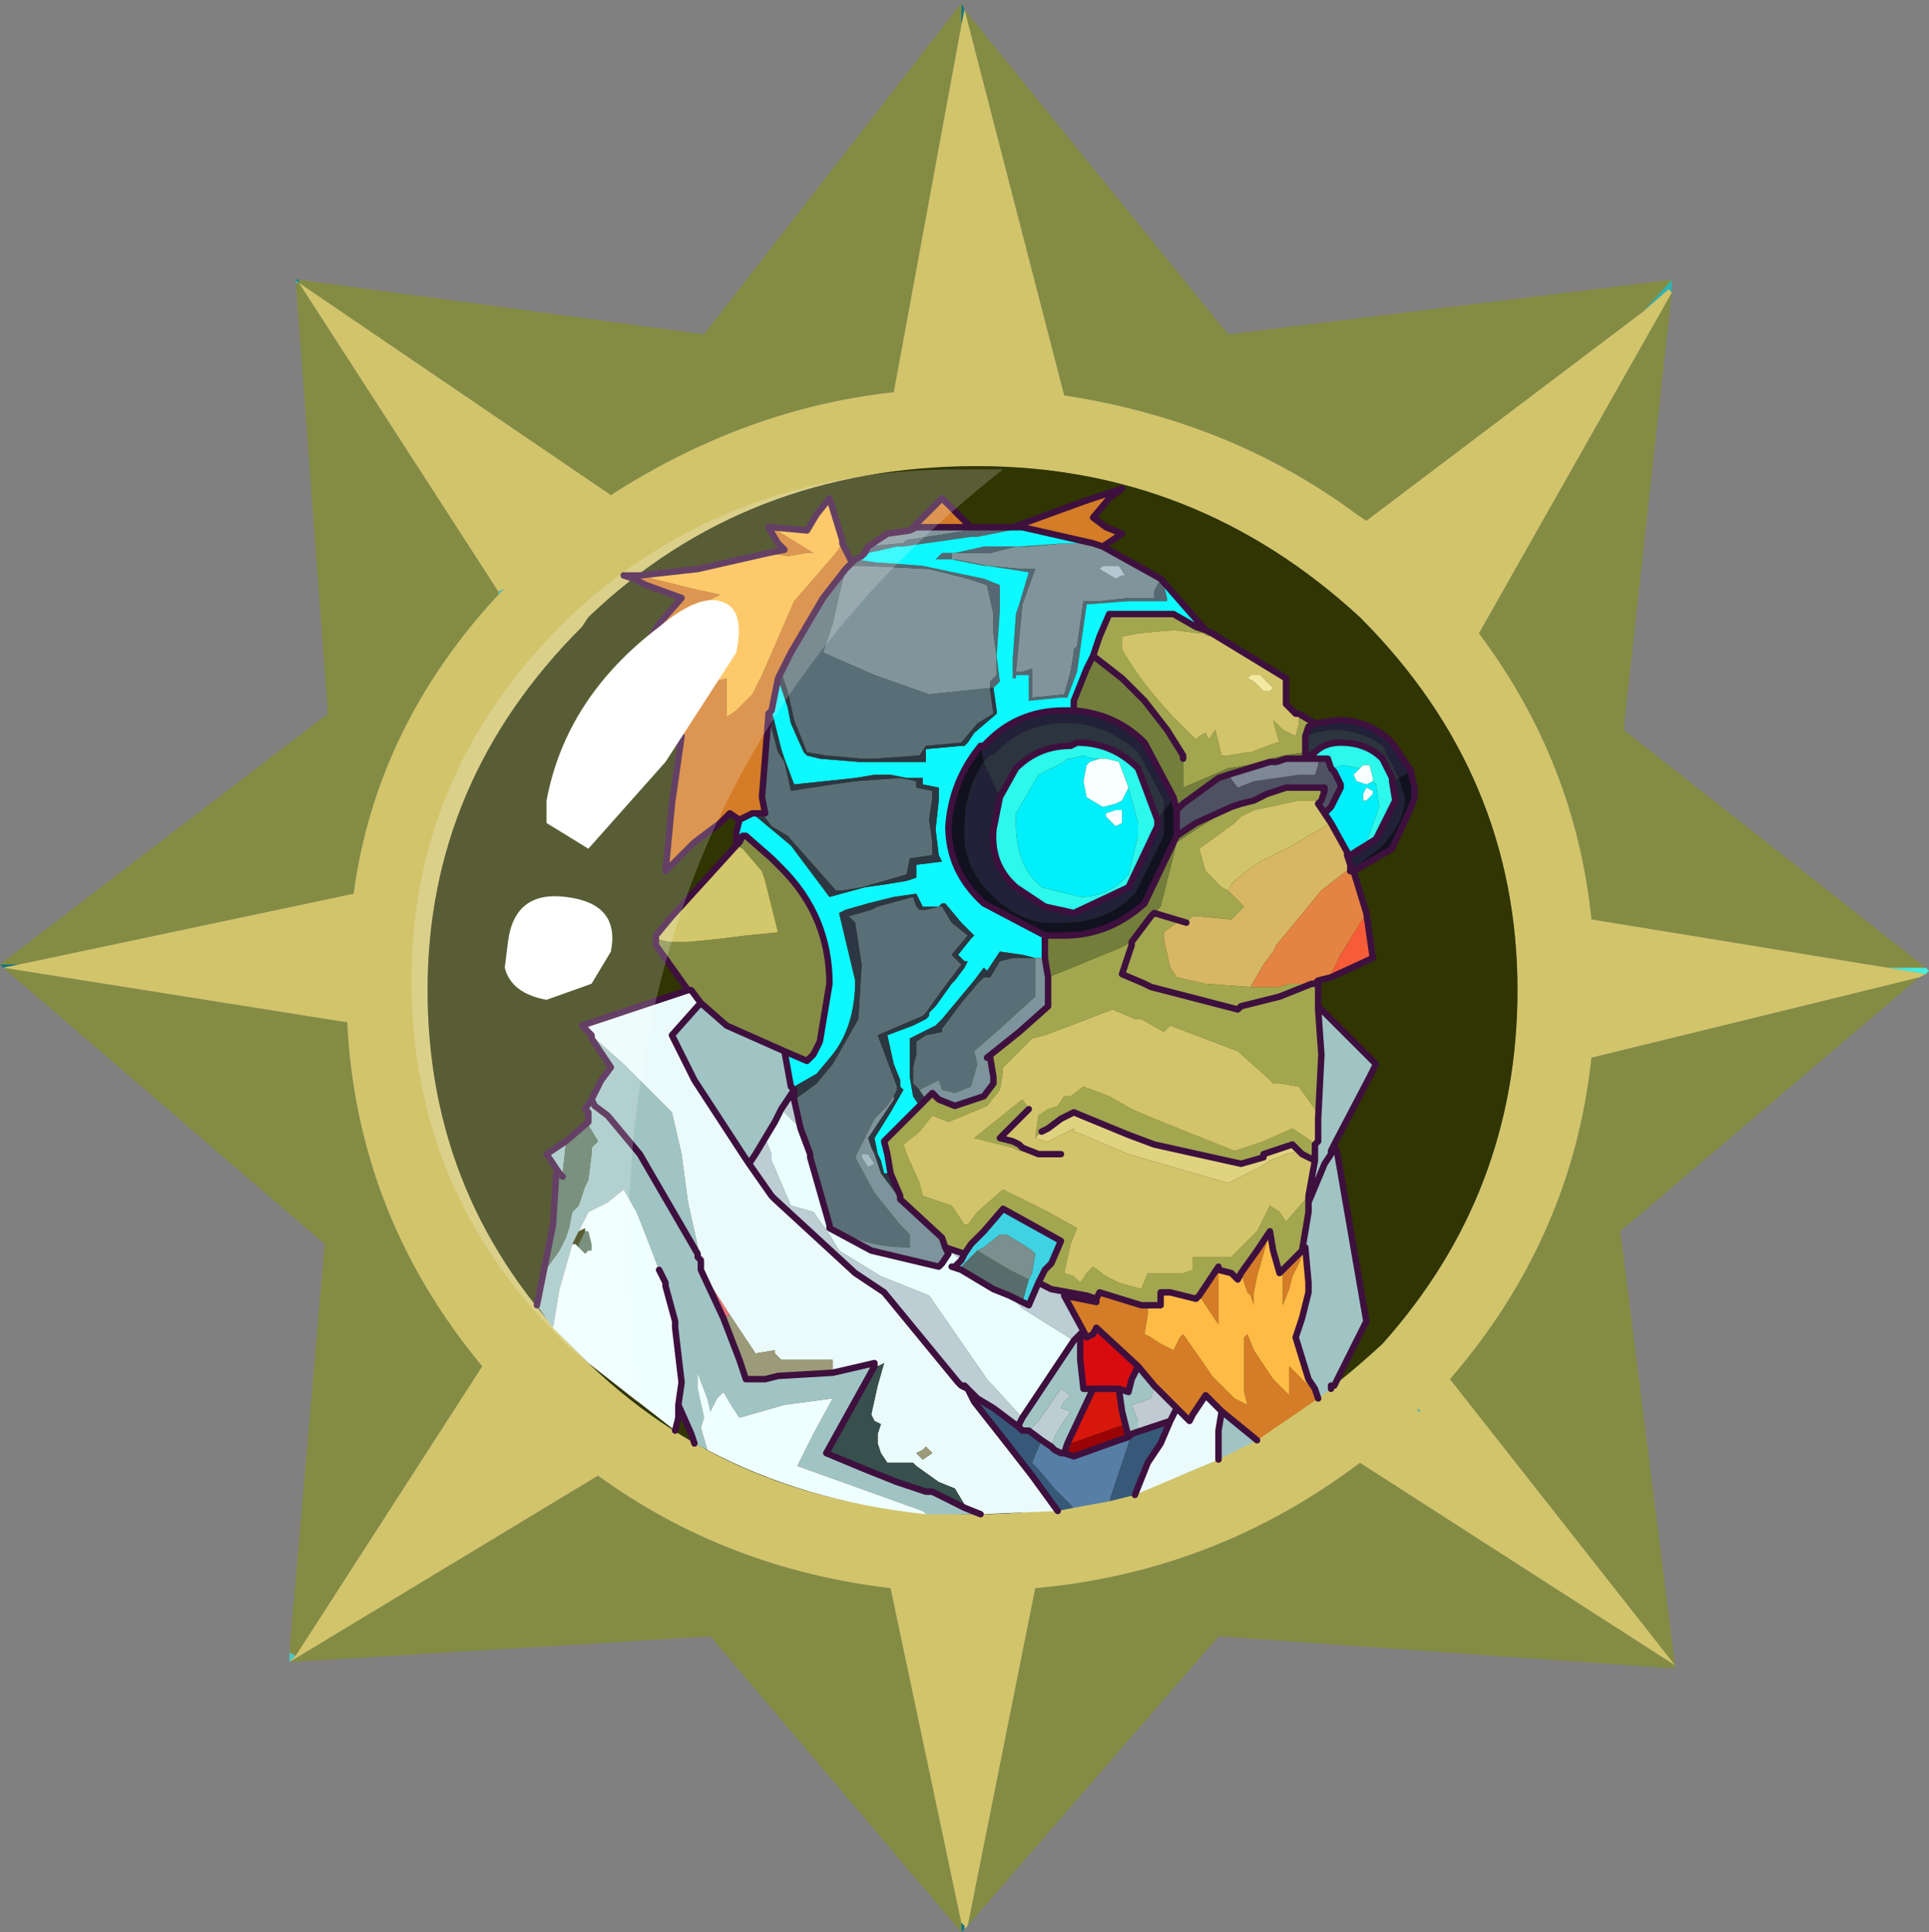 <?xml version="1.0" encoding="UTF-8" standalone="no"?>
<svg xmlns:ffdec="https://www.free-decompiler.com/flash" xmlns:xlink="http://www.w3.org/1999/xlink" ffdec:objectType="frame" height="30.05px" width="30.0px" xmlns="http://www.w3.org/2000/svg">
  <rect width="100%" height="100%" fill="#808080" stroke="none"/>
  <g transform="matrix(1.0, 0.0, 0.0, 1.0, 0.0, 0.0)">
    <use ffdec:characterId="1" height="30.0" transform="matrix(1.0, 0.0, 0.0, 1.0, 0.0, 0.0)" width="30.0" xlink:href="#shape0"/>
    <use ffdec:characterId="3" height="30.0" transform="matrix(1.0, 0.0, 0.0, 1.0, 0.0, 0.05)" width="30.0" xlink:href="#sprite0"/>
  </g>
  <defs>
    <g id="shape0" transform="matrix(1.0, 0.0, 0.0, 1.0, 0.0, 0.0)">
      <path d="M0.0 0.0 L30.0 0.0 30.0 30.0 0.0 30.0 0.0 0.0" fill="#33cc66" fill-opacity="0.0" fill-rule="evenodd" stroke="none"/>
    </g>
    <g id="sprite0" transform="matrix(1.0, 0.0, 0.0, 1.0, 0.0, 0.0)">
      <use ffdec:characterId="2" height="30.0" transform="matrix(1.0, 0.0, 0.0, 1.0, 0.0, 0.0)" width="30.0" xlink:href="#shape1"/>
    </g>
    <g id="shape1" transform="matrix(1.0, 0.0, 0.0, 1.0, 0.0, 0.0)">
      <path d="M26.0 4.5 L25.95 4.45 25.55 4.8 26.0 4.3 26.0 4.5 M29.85 15.0 L29.95 15.0 30.0 15.05 29.85 15.0" fill="url(#gradient0)" fill-rule="evenodd" stroke="none"/>
      <path d="M29.95 15.1 L29.35 15.0 29.85 15.0 30.0 15.05 29.95 15.1" fill="url(#gradient1)" fill-rule="evenodd" stroke="none"/>
      <path d="M14.95 29.85 L15.0 29.9 15.0 29.95 14.95 30.0 14.95 29.85 M22.1 21.9 L22.05 21.9 22.05 21.85 22.1 21.9" fill="url(#gradient2)" fill-rule="evenodd" stroke="none"/>
      <path d="M15.0 0.1 L14.95 0.35 14.95 0.0 15.0 0.1" fill="url(#gradient3)" fill-rule="evenodd" stroke="none"/>
      <path d="M4.65 4.3 L4.65 4.35 4.6 4.3 4.65 4.3" fill="url(#gradient4)" fill-rule="evenodd" stroke="none"/>
      <path d="M4.6 4.3 L4.65 4.35 4.6 4.35 4.6 4.3" fill="url(#gradient5)" fill-rule="evenodd" stroke="none"/>
      <path d="M7.75 9.15 L7.85 9.1 7.75 9.2 7.75 9.15 M4.6 25.7 L4.5 25.8 4.5 25.65 4.6 25.7" fill="#4dc4c2" fill-rule="evenodd" stroke="none"/>
      <path d="M0.3 14.95 L0.05 15.0 0.0 14.95 0.3 14.95" fill="url(#gradient6)" fill-rule="evenodd" stroke="none"/>
      <path d="M29.35 15.0 L24.75 14.25 Q24.5 11.8 23.0 9.8 L26.0 4.5 25.25 11.3 29.95 15.0 29.85 15.0 29.35 15.0 M25.55 4.8 L21.25 8.05 21.1 7.95 Q19.15 6.5 16.55 6.1 L15.0 0.1 19.1 5.15 26.0 4.3 25.55 4.8 M14.95 0.35 L13.9 6.05 Q11.6 6.3 9.5 7.65 L4.65 4.35 7.75 9.15 7.75 9.2 Q5.85 11.25 5.5 13.85 L0.3 14.95 0.0 14.95 5.1 11.05 4.6 4.35 4.65 4.35 4.65 4.3 10.95 5.15 14.95 0.0 14.95 0.35 M0.05 15.0 L5.4 15.85 Q5.55 18.85 7.5 21.2 L4.6 25.7 4.5 25.65 5.05 19.3 0.05 15.0 M4.5 25.8 L9.3 22.9 Q11.3 24.35 13.85 24.65 L14.95 29.85 14.95 30.0 11.05 25.4 4.5 25.8 M15.05 29.9 L16.1 24.65 Q18.9 24.4 21.15 22.7 L26.05 25.85 22.55 21.4 Q24.45 19.2 24.75 16.4 L29.85 15.15 25.2 19.1 26.05 25.85 26.05 25.9 18.95 25.4 15.05 29.9" fill="#848c44" fill-rule="evenodd" stroke="none"/>
      <path d="M26.0 4.5 L23.0 9.8 Q24.5 11.8 24.75 14.25 L29.35 15.0 29.95 15.1 29.85 15.15 24.75 16.4 Q24.45 19.2 22.55 21.4 L26.05 25.85 21.15 22.7 Q18.9 24.4 16.1 24.65 L15.05 29.9 15.0 29.95 15.0 29.9 14.95 29.85 13.85 24.65 Q11.3 24.35 9.3 22.9 L4.5 25.8 4.6 25.7 7.5 21.2 Q5.55 18.85 5.4 15.85 L0.05 15.0 0.3 14.95 5.5 13.85 Q5.85 11.25 7.75 9.2 L7.85 9.1 7.75 9.15 4.65 4.35 9.5 7.65 Q11.6 6.3 13.9 6.05 L14.95 0.35 15.0 0.1 16.55 6.1 Q19.15 6.5 21.1 7.95 L21.25 8.05 25.55 4.8 25.95 4.45 26.0 4.5 M22.1 21.9 L22.05 21.85 22.05 21.9 22.1 21.9 M23.6 15.35 Q23.6 12.0 21.15 9.55 18.6 7.2 15.2 7.2 11.6 7.2 9.15 9.55 L9.05 9.7 Q6.65 12.1 6.65 15.35 6.65 18.65 9.0 21.0 L9.15 21.15 Q11.6 23.5 15.2 23.5 18.65 23.5 21.5 20.85 23.6 18.5 23.6 15.35" fill="#d2c46b" fill-rule="evenodd" stroke="none"/>
      <path d="M23.6 15.35 Q23.6 18.5 21.5 20.85 18.65 23.5 15.2 23.5 11.6 23.5 9.15 21.15 L9.0 21.0 Q6.65 18.65 6.65 15.35 6.65 12.1 9.05 9.7 L9.15 9.55 Q11.6 7.2 15.2 7.2 18.6 7.2 21.15 9.55 23.6 12.0 23.6 15.35" fill="#303502" fill-rule="evenodd" stroke="none"/>
      <path d="M20.5 15.2 L20.5 15.25 20.5 15.35 20.5 15.6 20.5 15.65 20.55 16.35 20.5 17.35 20.45 17.2 20.2 16.85 19.9 16.8 19.8 16.8 19.7 16.7 19.25 16.3 18.2 15.9 18.1 16.0 17.75 15.8 17.65 15.8 17.3 15.65 16.65 15.9 16.25 16.05 16.05 16.1 15.85 16.3 15.6 16.55 15.6 16.6 15.55 16.9 15.35 17.15 14.75 17.4 14.5 17.3 14.3 17.55 14.05 17.75 14.1 17.9 14.3 18.35 14.35 18.55 14.8 18.7 15.0 19.0 15.05 19.0 15.2 18.8 15.6 18.45 16.0 18.65 16.3 18.8 16.75 19.05 16.65 19.3 16.55 19.75 16.7 19.8 16.8 19.9 16.9 19.75 17.0 19.65 17.2 19.8 17.4 19.9 17.75 20.0 17.85 19.75 17.95 19.75 18.4 19.75 18.55 19.7 18.55 19.5 18.65 19.5 18.95 19.5 19.15 19.5 19.4 19.25 19.55 19.1 19.75 18.7 19.9 18.8 20.0 18.95 20.35 18.55 20.35 18.65 20.35 18.8 20.25 19.4 19.95 19.7 19.9 19.75 19.8 19.4 19.75 19.1 19.55 19.4 19.3 19.75 19.25 19.85 19.15 19.75 18.95 19.7 18.95 19.65 18.65 20.1 18.6 20.15 18.2 20.05 18.05 20.05 18.05 20.25 17.85 20.25 17.75 20.25 17.1 20.05 17.05 20.15 16.9 20.1 16.35 20.0 16.15 19.9 16.25 19.7 16.35 19.6 16.5 19.25 15.6 18.75 15.3 19.1 15.1 19.3 15.0 19.45 14.7 19.35 14.65 19.2 14.0 18.6 14.0 18.55 13.85 18.2 13.8 17.9 13.75 17.7 14.25 17.2 14.3 17.15 14.4 17.05 14.5 16.95 14.6 17.05 14.85 17.15 15.3 17.0 15.45 16.8 15.45 16.7 15.4 16.4 15.35 16.4 15.85 16.0 16.3 15.6 16.3 15.15 17.4 14.7 17.6 14.6 17.9 14.2 17.95 14.15 18.05 14.05 18.3 13.05 18.6 12.85 19.15 12.5 19.3 12.45 19.5 12.4 19.6 12.35 19.7 12.3 20.0 12.2 20.05 12.2 20.2 12.2 20.5 12.2 20.55 12.2 20.6 12.25 20.55 12.4 20.2 12.4 19.5 12.55 19.3 12.65 19.2 12.75 18.65 13.15 18.75 13.5 19.0 13.75 19.1 13.8 19.35 14.05 19.25 14.15 19.15 14.25 18.6 14.2 18.55 14.2 18.5 14.25 18.45 14.3 18.3 14.3 18.1 14.45 18.1 14.55 18.2 15.0 18.3 15.15 18.75 15.25 19.45 15.3 19.5 15.3 19.7 15.3 19.9 15.3 20.05 15.25 20.25 15.25 20.4 15.25 20.45 15.25 20.5 15.2 M18.75 9.75 L18.85 9.8 18.8 9.85 18.7 9.8 18.65 9.8 18.25 9.75 17.7 9.8 17.45 9.85 17.45 10.05 Q17.85 10.75 18.6 11.45 L18.65 11.4 18.75 11.35 18.8 11.45 18.9 11.3 19.0 11.7 19.1 11.7 19.4 11.65 19.45 11.65 19.85 11.5 19.9 11.5 19.85 11.35 19.8 11.15 19.95 11.3 20.15 11.4 20.2 11.2 20.2 11.05 20.45 11.2 20.35 11.25 20.3 11.4 20.3 11.65 19.95 11.7 19.4 11.85 19.1 11.9 18.4 12.2 18.4 11.8 18.4 11.75 18.4 11.7 18.15 11.3 17.8 10.85 17.45 10.5 17.0 10.15 17.1 9.85 17.25 9.5 17.65 9.5 18.2 9.5 18.25 9.5 18.6 9.7 18.75 9.75 M16.1 17.65 L16.15 17.3 16.3 17.2 16.45 17.15 16.55 17.0 16.65 17.0 16.85 16.85 17.25 17.0 17.6 17.2 17.95 17.35 19.2 17.85 19.65 17.7 20.1 17.5 20.4 17.7 20.45 17.75 20.45 17.9 20.45 18.0 20.25 17.9 20.2 17.85 20.1 17.75 19.65 17.9 19.65 17.95 19.3 18.05 17.95 17.75 17.55 17.6 16.7 17.25 16.5 17.35 16.3 17.5 16.2 17.55 16.1 17.65 M17.6 14.6 L17.6 14.65 17.45 15.1 17.8 15.25 17.9 15.3 19.25 15.65 19.3 15.6 19.7 15.5 19.9 15.45 20.15 15.35 20.4 15.25 20.15 15.35 19.9 15.45 19.7 15.5 19.3 15.6 19.25 15.65 17.9 15.3 17.8 15.25 17.45 15.1 17.6 14.65 17.6 14.6 M18.45 14.3 L17.95 14.15 18.45 14.3 M16.15 17.9 L15.85 17.85 15.75 17.8 15.15 17.65 15.65 17.25 15.9 17.05 16.0 17.2 15.7 17.5 15.55 17.65 15.75 17.7 15.85 17.75 15.9 17.8 16.15 17.9" fill="#a2a64f" fill-rule="evenodd" stroke="none"/>
      <path d="M20.45 11.2 L20.8 11.15 Q21.3 11.15 21.65 11.5 L21.95 11.95 21.75 12.05 21.5 11.55 Q21.15 11.3 20.7 11.3 L20.45 11.35 20.3 11.4 20.35 11.25 20.45 11.2 M21.65 12.1 L21.75 12.05 21.85 12.35 Q21.85 12.75 21.45 13.15 L21.05 13.45 21.0 13.45 21.0 13.4 20.95 13.25 21.0 13.25 21.4 13.0 21.7 12.4 21.65 12.1 M16.7 11.0 Q17.35 11.05 17.8 11.5 L18.25 12.35 18.15 12.5 18.1 12.55 18.1 12.6 18.1 12.75 18.1 12.95 17.65 13.85 Q17.2 14.3 16.55 14.3 L16.25 14.3 Q15.8 14.25 15.4 13.85 14.95 13.4 15.0 12.8 15.0 12.25 15.3 11.8 L15.25 11.55 15.3 11.55 Q15.8 11.0 16.55 11.0 L16.7 11.0 M18.0 12.7 L18.1 12.55 18.1 12.4 17.7 11.65 Q17.25 11.25 16.7 11.2 L16.55 11.2 Q15.9 11.2 15.45 11.7 L15.4 11.7 15.3 11.8 15.55 12.35 15.45 12.85 Q15.4 13.4 15.8 13.75 L16.25 14.05 16.7 14.15 17.55 13.75 18.0 12.8 18.0 12.7" fill="#212139" fill-rule="evenodd" stroke="none"/>
      <path d="M20.3 11.4 L20.45 11.35 20.7 11.3 Q21.15 11.3 21.5 11.55 L21.75 12.05 21.65 12.1 21.65 12.05 21.5 11.75 Q21.25 11.5 20.85 11.5 20.6 11.5 20.45 11.65 L20.3 11.75 20.3 11.65 20.3 11.4 M18.0 12.7 L17.7 11.9 Q17.3 11.5 16.75 11.5 L16.65 11.55 Q16.15 11.55 15.8 11.9 L15.55 12.35 15.3 11.8 15.4 11.7 15.45 11.7 Q15.9 11.2 16.55 11.2 L16.7 11.2 Q17.25 11.25 17.7 11.65 L18.1 12.4 18.1 12.55 18.0 12.7" fill="#2c343f" fill-rule="evenodd" stroke="none"/>
      <path d="M20.7 11.9 L20.75 11.95 20.85 12.15 20.85 12.2 20.7 12.5 20.6 12.6 20.5 12.45 20.55 12.4 20.6 12.25 20.6 12.2 20.55 12.2 20.5 12.2 20.2 12.2 20.05 12.2 20.0 12.2 19.7 12.3 19.6 12.35 19.5 12.4 19.3 12.45 19.15 12.5 18.6 12.75 18.3 12.95 18.3 12.75 18.3 12.6 18.3 12.55 18.4 12.45 18.95 12.05 19.1 12.0 19.25 12.2 19.5 12.1 20.2 12.0 20.35 12.0 20.45 12.0 20.5 11.85 20.5 11.75 20.65 11.75 20.7 11.9" fill="#4e5162" fill-rule="evenodd" stroke="none"/>
      <path d="M20.6 12.6 L20.7 12.5 20.85 12.2 20.85 12.15 20.75 11.95 20.7 11.9 20.9 11.85 21.15 11.9 21.05 12.0 21.1 12.1 21.25 12.15 21.35 12.1 21.4 12.15 21.45 12.5 21.25 13.05 20.95 13.2 20.7 12.75 20.6 12.6 M21.35 12.25 L21.25 12.2 21.2 12.3 21.2 12.4 21.25 12.4 21.35 12.3 21.35 12.25 M17.55 12.2 L17.7 12.75 17.7 12.85 17.7 12.95 17.55 13.55 Q17.25 13.9 16.8 13.9 L16.2 13.75 16.15 13.7 Q15.8 13.4 15.8 12.75 L15.8 12.6 16.15 12.0 16.55 11.8 16.6 11.75 16.65 11.75 16.85 11.7 17.0 11.75 17.1 11.75 16.95 11.8 16.9 11.85 16.85 12.1 16.9 12.35 17.15 12.5 17.35 12.45 17.45 12.4 17.55 12.2 M17.45 12.55 L17.35 12.55 17.2 12.6 17.2 12.65 17.35 12.8 17.45 12.75 17.45 12.65 17.45 12.55" fill="#00effa" fill-rule="evenodd" stroke="none"/>
      <path d="M20.7 11.9 L20.65 11.75 20.5 11.75 20.45 11.75 20.3 11.75 20.45 11.65 Q20.6 11.5 20.85 11.5 21.25 11.5 21.5 11.75 L21.65 12.05 21.65 12.1 21.7 12.4 21.4 13.0 21.0 13.25 20.95 13.25 20.95 13.2 21.25 13.05 21.45 12.5 21.4 12.15 21.35 12.1 21.35 12.05 21.3 11.85 21.2 11.85 21.15 11.9 20.9 11.85 20.7 11.9 M15.55 12.35 L15.8 11.9 Q16.15 11.55 16.65 11.55 L16.75 11.5 Q17.3 11.5 17.7 11.9 L18.0 12.7 18.0 12.8 17.55 13.75 16.7 14.15 16.25 14.05 15.8 13.75 Q15.4 13.4 15.45 12.85 L15.55 12.35 M17.1 11.75 L17.0 11.75 16.85 11.7 16.65 11.75 16.6 11.75 16.55 11.8 16.15 12.0 15.8 12.6 15.8 12.75 Q15.8 13.4 16.15 13.7 L16.2 13.75 16.8 13.9 Q17.25 13.9 17.55 13.55 L17.7 12.95 17.7 12.85 17.7 12.75 17.55 12.2 17.4 11.8 17.2 11.75 17.1 11.75" fill="#2cf8ec" fill-rule="evenodd" stroke="none"/>
      <path d="M20.5 11.75 L20.5 11.85 20.45 12.0 20.35 12.0 20.2 12.0 19.5 12.1 19.25 12.2 19.1 12.0 19.75 11.8 19.85 11.8 20.0 11.75 20.3 11.75 20.45 11.75 20.5 11.75" fill="#7e8796" fill-rule="evenodd" stroke="none"/>
      <path d="M19.1 12.0 L18.95 12.05 18.4 12.45 18.3 12.55 18.25 12.35 17.8 11.5 Q17.35 11.05 16.7 11.0 L16.7 10.85 16.9 10.35 17.0 10.15 17.45 10.5 17.8 10.85 18.15 11.3 18.4 11.7 18.4 11.75 18.4 11.8 18.4 12.2 19.1 11.9 19.4 11.85 19.95 11.7 20.3 11.65 20.3 11.75 20.0 11.75 19.85 11.8 19.75 11.8 19.1 12.0 M18.3 12.95 L18.6 12.75 19.15 12.5 18.6 12.85 18.3 13.05 18.05 14.05 17.95 14.15 17.9 14.2 17.6 14.6 17.4 14.7 16.3 15.15 16.25 14.85 16.25 14.5 16.55 14.5 Q17.25 14.5 17.8 14.0 L18.3 12.95" fill="#737e3b" fill-rule="evenodd" stroke="none"/>
      <path d="M21.35 12.1 L21.25 12.15 21.1 12.1 21.05 12.0 21.15 11.9 21.2 11.85 21.3 11.85 21.35 12.05 21.35 12.1 M21.35 12.25 L21.35 12.3 21.25 12.4 21.2 12.4 21.2 12.3 21.25 12.2 21.35 12.25 M17.55 12.2 L17.45 12.4 17.35 12.45 17.15 12.5 16.9 12.35 16.85 12.1 16.9 11.85 16.95 11.8 17.1 11.75 17.2 11.75 17.4 11.8 17.55 12.2 M17.45 12.55 L17.45 12.65 17.45 12.75 17.35 12.8 17.2 12.65 17.2 12.6 17.35 12.55 17.45 12.55" fill="#f9ffff" fill-rule="evenodd" stroke="none"/>
      <path d="M21.95 11.95 L21.95 12.0 22.0 12.2 22.0 12.35 21.95 12.5 21.65 13.15 21.05 13.5 21.0 13.5 21.0 13.45 21.05 13.45 21.45 13.15 Q21.85 12.75 21.85 12.35 L21.75 12.05 21.95 11.95 M18.3 12.55 L18.3 12.6 18.3 12.75 18.3 12.95 17.8 14.0 Q17.25 14.5 16.55 14.5 L16.25 14.5 15.3 14.0 Q14.75 13.5 14.75 12.8 14.8 12.1 15.25 11.55 L15.3 11.8 Q15.0 12.25 15.0 12.8 14.95 13.4 15.4 13.85 15.8 14.25 16.25 14.3 L16.55 14.3 Q17.2 14.3 17.65 13.85 L18.1 12.95 18.1 12.75 18.1 12.6 18.1 12.55 18.15 12.5 18.25 12.35 18.3 12.55" fill="#111120" fill-rule="evenodd" stroke="none"/>
      <path d="M18.85 9.8 L20.0 10.5 20.0 10.9 20.15 11.05 20.2 11.05 20.2 11.2 20.15 11.4 19.95 11.3 19.8 11.15 19.85 11.35 19.9 11.5 19.85 11.5 19.45 11.65 19.4 11.65 19.1 11.7 19.0 11.7 18.9 11.3 18.8 11.45 18.75 11.35 18.65 11.4 18.6 11.45 Q17.85 10.75 17.45 10.05 L17.45 9.85 17.7 9.8 18.25 9.75 18.65 9.8 18.7 9.8 18.8 9.85 18.85 9.8 M20.55 12.4 L20.5 12.45 20.6 12.6 20.7 12.75 20.35 12.95 20.1 13.1 19.6 13.35 Q19.3 13.55 19.15 13.7 L19.1 13.8 19.0 13.75 18.75 13.5 18.65 13.15 19.2 12.75 19.3 12.65 19.5 12.55 20.2 12.4 20.55 12.4 M20.45 17.75 L20.4 17.7 20.1 17.5 19.65 17.7 19.2 17.85 17.95 17.35 17.6 17.2 17.25 17.0 16.85 16.85 16.65 17.0 16.55 17.0 16.45 17.15 16.3 17.2 16.15 17.3 16.1 17.65 16.25 17.7 16.3 17.7 16.5 17.6 16.7 17.5 16.7 17.55 16.85 17.6 17.55 17.9 19.1 18.35 19.6 18.1 19.75 18.0 20.0 17.9 20.2 17.85 20.25 17.9 20.45 18.0 20.35 18.55 20.0 18.95 19.9 18.8 19.75 18.7 19.55 19.1 19.4 19.25 19.15 19.5 18.95 19.5 18.65 19.5 18.55 19.5 18.55 19.7 18.4 19.75 17.95 19.75 17.85 19.75 17.75 20.0 17.4 19.9 17.2 19.8 17.0 19.65 16.9 19.75 16.8 19.9 16.7 19.8 16.55 19.75 16.65 19.3 16.75 19.05 16.3 18.8 16.0 18.65 15.6 18.45 15.2 18.8 15.05 19.0 15.0 19.0 14.8 18.7 14.35 18.55 14.3 18.35 14.1 17.9 14.05 17.75 14.3 17.55 14.5 17.3 14.75 17.4 15.35 17.15 15.55 16.9 15.6 16.6 15.6 16.55 15.85 16.3 16.05 16.1 16.25 16.05 16.65 15.9 17.3 15.65 17.65 15.8 17.75 15.8 18.1 16.0 18.2 15.9 19.25 16.3 19.7 16.7 19.8 16.8 19.9 16.8 20.2 16.85 20.45 17.2 20.5 17.35 20.5 17.7 20.45 17.75 M19.45 10.45 L19.4 10.5 19.5 10.55 19.65 10.7 19.75 10.7 19.8 10.65 19.65 10.5 19.6 10.45 19.45 10.45 M16.0 17.2 L15.9 17.05 15.65 17.25 15.15 17.65 15.75 17.8 15.85 17.85 16.15 17.9 15.9 17.8 15.85 17.75 15.75 17.7 15.55 17.65 15.7 17.5 16.0 17.2 M16.15 17.9 L16.5 17.9 16.15 17.9" fill="#d2c46b" fill-rule="evenodd" stroke="none"/>
      <path d="M20.7 12.75 L20.95 13.2 20.95 13.25 21.0 13.4 21.0 13.45 20.55 13.8 19.85 14.65 19.8 14.75 19.65 14.95 19.45 15.3 18.75 15.25 18.3 15.15 18.2 15.0 18.1 14.55 18.1 14.45 18.3 14.3 18.45 14.3 18.5 14.25 18.55 14.2 18.6 14.2 19.15 14.25 19.25 14.15 19.35 14.05 19.1 13.8 19.15 13.7 Q19.3 13.55 19.6 13.35 L20.1 13.1 20.35 12.95 20.7 12.75" fill="#d7b764" fill-rule="evenodd" stroke="none"/>
      <path d="M21.05 13.5 L21.25 14.15 20.85 14.8 20.7 15.1 20.7 15.15 20.5 15.2 20.45 15.25 20.4 15.25 20.25 15.25 20.05 15.25 19.9 15.3 19.7 15.3 19.5 15.3 19.45 15.3 19.65 14.95 19.8 14.75 19.85 14.65 20.55 13.8 21.0 13.45 21.0 13.5 21.05 13.5" fill="#e38442" fill-rule="evenodd" stroke="none"/>
      <path d="M21.25 14.15 L21.35 14.85 20.7 15.15 20.7 15.1 20.85 14.8 21.25 14.15" fill="#f65c38" fill-rule="evenodd" stroke="none"/>
      <path d="M20.5 15.6 L20.55 15.65 21.4 16.5 21.3 16.7 20.75 17.75 20.8 17.9 21.25 20.5 20.75 21.5 20.7 21.55 20.5 21.7 20.45 21.55 20.35 21.4 20.15 20.75 20.25 20.45 20.35 20.05 20.35 19.9 20.3 19.35 20.25 19.4 20.35 18.8 20.35 18.65 20.35 18.55 20.45 18.0 20.45 17.9 20.45 17.75 20.5 17.7 20.5 17.35 20.55 16.35 20.5 15.65 20.5 15.6 M19.55 22.35 L18.95 22.65 18.95 22.2 19.0 21.9 19.55 22.35 M15.25 23.5 L15.2 23.5 14.4 23.5 14.35 23.45 12.4 22.75 12.65 22.25 12.95 21.7 12.2 21.8 11.5 22.0 11.4 21.85 11.25 21.6 11.15 21.7 11.05 21.9 11.0 21.7 10.85 21.3 10.85 21.55 10.95 22.0 10.9 22.15 11.0 22.5 10.8 22.4 10.75 22.25 10.55 21.8 10.6 21.45 10.5 20.6 10.5 20.5 10.35 19.95 10.35 19.9 10.25 19.7 10.0 19.05 9.9 18.8 9.7 18.45 9.45 18.65 9.15 18.8 9.1 18.9 9.0 19.1 8.95 19.2 8.9 19.3 8.7 20.0 8.6 20.6 8.35 20.25 8.45 19.75 8.7 19.4 8.8 19.2 8.85 19.05 8.9 18.8 8.95 18.75 9.0 18.7 9.1 18.4 9.15 18.3 9.2 17.9 9.2 17.8 9.3 17.7 9.15 17.45 8.8 17.75 8.75 18.2 8.75 18.25 8.7 18.2 8.5 17.9 8.8 17.7 9.15 17.4 9.15 17.25 9.1 17.2 9.2 17.05 9.35 16.75 9.5 16.55 9.2 16.1 9.25 16.1 9.7 16.5 9.8 16.6 10.45 17.25 10.6 17.9 10.7 18.65 10.9 19.55 10.85 19.5 10.85 19.45 9.95 17.9 9.45 17.3 9.25 17.15 9.2 17.05 9.25 17.15 9.45 17.3 9.95 17.9 10.85 19.45 10.85 19.5 10.9 19.55 10.9 19.6 10.9 19.7 11.25 20.45 11.5 21.1 11.6 21.4 11.9 21.4 12.1 21.35 12.95 21.3 13.6 21.15 13.6 21.2 12.85 22.55 13.45 22.8 13.95 23.0 14.4 23.15 14.5 23.15 15.0 23.4 15.25 23.5 M20.75 17.75 L20.7 17.85 20.7 17.9 20.6 18.05 20.35 18.65 20.6 18.05 20.7 17.9 20.7 17.85 20.75 17.75 M20.75 21.5 L20.7 21.5 20.7 21.55 20.7 21.5 20.75 21.5 M12.2 16.3 L12.3 16.85 12.35 16.9 12.15 17.2 12.05 17.4 11.9 17.65 11.75 17.9 11.65 18.05 11.55 17.9 10.8 16.75 10.45 16.05 10.85 15.6 10.9 15.55 11.3 15.9 12.2 16.3 M15.85 22.15 L15.85 22.1 15.9 22.0 16.6 20.95 16.7 20.8 16.8 20.7 16.8 20.85 16.8 21.1 16.85 21.55 16.95 21.55 17.0 21.55 16.6 22.4 16.55 22.55 16.5 22.55 16.4 22.5 16.35 22.45 16.4 22.3 16.45 22.2 16.65 21.9 16.5 21.85 16.55 21.75 16.65 21.65 16.5 21.55 16.15 22.05 16.1 22.1 16.0 22.2 15.9 22.2 15.85 22.15 M17.4 21.55 L17.55 21.6 17.6 21.4 17.7 21.2 17.95 21.5 17.9 21.7 17.6 21.8 17.7 22.05 17.7 22.15 17.75 22.2 17.6 22.25 17.55 22.3 17.5 22.1 17.45 21.9 17.4 21.55" fill="#a0c4c4" fill-rule="evenodd" stroke="none"/>
      <path d="M20.5 21.7 L19.55 22.35 19.0 21.9 18.75 21.65 18.55 21.95 18.5 22.05 18.3 21.85 17.95 21.5 17.7 21.2 17.05 20.6 17.0 20.7 16.9 20.75 16.85 20.65 16.55 20.1 17.05 20.2 17.05 20.15 17.1 20.05 17.75 20.25 17.85 20.25 17.85 20.4 17.8 20.7 17.9 20.75 18.05 20.85 18.25 20.95 18.35 20.75 18.4 20.7 18.75 21.2 18.85 21.35 19.2 21.7 19.4 21.8 19.35 21.6 19.35 21.55 19.35 21.1 19.35 20.75 19.4 20.7 19.5 20.95 19.8 21.4 20.05 21.65 20.05 21.4 20.05 21.25 20.05 21.2 20.1 21.25 20.3 21.45 20.45 21.55 20.5 21.7 M11.5 12.7 L11.35 12.6 11.2 12.75 10.8 13.05 10.35 13.5 10.45 12.45 10.6 11.4 10.45 11.55 10.3 11.65 10.3 10.8 9.5 11.35 9.1 11.7 9.45 11.0 9.75 10.7 10.7 9.95 10.75 10.35 10.8 10.75 11.1 10.55 11.3 10.5 11.3 10.55 11.3 11.1 11.45 11.0 11.7 10.75 11.85 10.45 12.35 9.3 13.0 8.55 13.1 8.4 13.25 8.7 13.2 8.75 13.15 8.8 12.8 9.25 12.3 10.1 12.15 10.4 12.1 10.5 12.0 11.0 11.95 11.05 11.95 11.1 11.85 12.35 11.9 12.6 11.85 12.6 11.7 12.6 11.5 12.7 M10.25 9.65 L10.6 9.25 10.05 9.05 9.85 8.95 9.7 8.9 9.9 8.9 9.95 8.9 10.75 9.1 11.2 9.2 10.4 9.6 10.25 9.65 M11.95 8.55 L12.2 8.5 12.1 8.4 11.95 8.15 12.0 8.15 12.65 8.55 12.55 8.55 12.25 8.6 11.95 8.55 M14.15 8.2 L14.2 8.15 14.65 7.7 15.1 8.15 15.0 8.15 14.25 8.15 14.15 8.2 M15.75 8.15 L16.85 7.75 17.45 7.55 17.25 7.7 17.0 8.0 17.2 8.15 17.45 8.25 17.15 8.45 17.0 8.4 15.9 8.15 15.8 8.15 15.75 8.15 M20.25 19.4 L20.3 19.35 20.2 19.6 20.1 19.8 20.05 20.0 19.95 20.25 19.95 20.15 19.95 20.0 19.95 19.7 20.25 19.4 M19.75 19.1 L19.55 19.8 19.5 20.05 19.5 20.25 19.45 20.1 19.4 20.05 19.3 19.75 19.55 19.4 19.75 19.1 M18.95 19.7 L18.95 20.55 18.75 20.25 18.65 20.1 18.95 19.65 18.95 19.7" fill="#d47c27" fill-rule="evenodd" stroke="none"/>
      <path d="M9.45 11.0 L9.85 10.3 10.25 9.65 10.4 9.6 11.2 9.2 10.75 9.1 9.95 8.9 10.85 8.8 11.95 8.55 12.25 8.6 12.55 8.55 12.65 8.55 12.0 8.15 12.55 8.2 12.7 7.95 12.9 7.7 13.1 8.35 13.1 8.4 13.0 8.55 12.35 9.3 11.85 10.45 11.7 10.75 11.45 11.0 11.3 11.1 11.3 10.55 11.3 10.5 11.1 10.55 10.8 10.75 10.75 10.35 10.7 9.95 9.75 10.7 9.45 11.0 M20.3 19.35 L20.35 19.9 20.35 20.05 20.25 20.45 20.15 20.75 20.35 21.4 20.45 21.55 20.3 21.45 20.1 21.25 20.05 21.2 20.05 21.25 20.05 21.4 20.05 21.65 19.8 21.4 19.5 20.95 19.4 20.7 19.35 20.75 19.35 21.1 19.35 21.55 19.35 21.6 19.4 21.8 19.2 21.7 18.85 21.35 18.75 21.2 18.4 20.7 18.35 20.75 18.25 20.95 18.05 20.85 17.9 20.75 17.8 20.7 17.85 20.4 17.85 20.25 18.05 20.25 18.05 20.05 18.2 20.05 18.6 20.15 18.65 20.1 18.75 20.25 18.95 20.55 18.95 19.7 19.15 19.75 19.25 19.85 19.3 19.75 19.4 20.05 19.45 20.1 19.5 20.25 19.5 20.05 19.55 19.8 19.75 19.1 19.8 19.4 19.9 19.75 19.95 19.7 19.95 20.0 19.95 20.15 19.95 20.25 20.05 20.0 20.1 19.8 20.2 19.6 20.3 19.35" fill="#febb46" fill-rule="evenodd" stroke="none"/>
      <path d="M13.5 8.45 L13.8 8.25 14.15 8.2 14.25 8.15 15.0 8.15 15.1 8.15 15.45 8.15 15.15 8.2 15.05 8.2 14.1 8.35 14.05 8.4 14.0 8.4 13.5 8.45 M17.15 8.45 L17.6 8.7 18.05 8.95 18.0 9.05 17.95 9.15 17.95 9.25 17.8 9.25 17.55 9.25 17.1 9.3 16.85 9.3 16.75 10.0 16.7 10.05 16.7 10.1 16.65 10.4 16.55 10.75 16.05 10.8 16.05 10.65 16.05 10.5 16.05 10.4 16.05 10.35 15.9 10.4 15.8 10.4 15.9 9.35 16.1 8.8 15.9 8.8 15.35 8.75 14.85 8.65 14.8 8.65 14.8 8.55 14.85 8.55 15.4 8.55 15.8 8.45 15.85 8.45 16.0 8.45 16.55 8.4 17.0 8.4 17.15 8.45 M15.4 10.65 L14.45 10.75 13.6 10.45 12.8 10.1 12.95 9.65 13.05 9.2 13.15 8.8 13.2 8.75 13.3 8.75 13.45 8.75 14.45 8.8 15.05 8.95 15.35 9.05 15.45 9.5 15.45 9.8 15.5 10.15 15.5 10.45 15.4 10.55 15.4 10.65 M17.5 8.9 L17.4 8.75 17.25 8.75 17.15 8.75 17.1 8.8 17.35 8.95 17.45 8.9 17.5 8.9" fill="#80949b" fill-rule="evenodd" stroke="none"/>
      <path d="M13.15 8.8 L13.05 9.2 12.95 9.65 12.8 10.1 13.6 10.45 14.45 10.75 15.4 10.65 15.4 10.7 15.45 11.05 15.2 11.2 14.95 11.5 14.4 11.55 14.3 11.7 13.6 11.75 13.4 11.75 12.85 11.7 12.55 11.65 12.35 11.15 12.25 10.7 12.15 10.4 12.3 10.1 12.8 9.25 13.15 8.8 M11.95 11.1 L12.1 11.65 12.2 11.8 12.3 12.25 12.95 12.15 13.3 12.1 14.0 12.05 14.25 12.1 14.25 12.2 14.5 12.25 14.5 12.35 14.45 12.7 14.5 13.05 14.5 13.25 14.15 13.3 14.1 13.55 13.4 13.75 13.1 13.8 13.0 13.8 12.25 12.95 12.0 12.8 11.85 12.6 11.9 12.6 11.85 12.35 11.95 11.1 M14.3 16.9 L14.2 16.8 14.2 16.7 14.2 16.55 14.25 16.35 14.25 16.15 14.4 16.05 14.65 16.0 14.65 15.95 14.95 15.55 15.2 15.25 15.3 15.15 15.4 15.15 15.55 14.9 15.75 14.85 16.05 14.85 16.1 14.85 16.1 15.2 16.1 15.45 15.55 15.95 15.15 16.3 15.2 16.5 15.1 16.85 14.85 16.95 14.65 16.9 14.6 16.75 14.4 16.85 14.3 16.9 M12.35 17.05 L12.5 16.95 12.7 16.8 12.95 16.5 13.35 15.8 13.4 14.95 13.3 14.3 13.2 14.2 13.55 14.1 13.65 14.05 14.2 13.9 14.25 14.05 14.3 14.1 14.4 14.1 14.6 14.05 14.65 14.05 14.8 14.3 15.05 14.5 14.8 14.8 14.95 14.95 14.8 15.15 14.65 15.35 14.4 15.7 14.35 15.75 13.65 16.05 13.95 16.85 13.95 16.9 13.9 17.0 13.8 17.15 13.6 17.35 13.3 17.95 13.6 18.5 14.0 19.0 14.15 19.15 14.15 19.25 14.15 19.35 Q13.4 19.35 12.9 19.0 L12.6 17.95 12.6 17.9 12.45 17.5 12.35 17.05" fill="#596f77" fill-rule="evenodd" stroke="none"/>
      <path d="M13.25 8.7 L13.3 8.65 13.65 8.7 13.7 8.7 14.35 8.75 15.3 8.95 15.55 9.05 15.55 9.45 15.5 10.15 15.45 9.8 15.45 9.5 15.35 9.05 15.05 8.95 14.45 8.8 13.45 8.75 13.3 8.75 13.2 8.75 13.25 8.7 M13.45 8.55 L13.5 8.45 14.0 8.4 14.05 8.4 14.1 8.35 15.05 8.2 15.15 8.2 15.45 8.15 15.75 8.15 15.8 8.15 15.7 8.2 15.2 8.3 15.1 8.3 14.4 8.4 14.05 8.45 13.95 8.45 13.5 8.55 13.45 8.55 M15.4 10.65 L15.4 10.55 15.5 10.45 15.5 10.15 15.55 10.55 15.45 10.65 15.4 10.65 M14.8 8.65 L14.85 8.65 15.35 8.75 15.3 8.75 14.8 8.65 14.55 8.65 14.6 8.6 14.65 8.55 14.8 8.55 14.8 8.65 M15.35 8.75 L15.9 8.8 16.1 8.8 15.9 9.35 15.8 10.4 15.9 10.4 16.05 10.35 16.05 10.4 16.05 10.5 16.05 10.65 16.05 10.8 16.55 10.75 16.65 10.4 16.7 10.1 16.7 10.05 16.75 10.0 16.85 9.3 17.1 9.3 17.55 9.25 17.8 9.25 17.95 9.25 17.95 9.15 18.0 9.05 18.05 8.95 18.1 9.05 18.15 9.25 18.15 9.3 18.0 9.3 17.9 9.3 17.85 9.3 17.75 9.3 17.55 9.3 16.9 9.35 16.8 10.05 16.75 10.4 16.6 10.8 16.5 10.8 16.0 10.85 16.0 10.45 15.8 10.45 15.8 10.5 15.75 10.5 15.75 10.2 15.8 9.5 15.85 9.35 16.0 8.85 15.35 8.75 M16.55 8.4 L16.0 8.45 15.85 8.45 16.55 8.4 M15.8 8.45 L15.4 8.55 14.85 8.55 15.3 8.45 15.35 8.45 15.8 8.45" fill="#556874" fill-rule="evenodd" stroke="none"/>
      <path d="M11.45 13.1 L11.45 12.95 11.45 12.9 11.5 12.7 11.7 12.6 12.0 12.85 12.3 13.1 12.9 13.9 13.45 13.75 13.8 13.7 14.1 13.65 14.25 13.6 14.25 13.55 14.25 13.4 14.65 13.35 14.6 13.25 14.55 12.85 14.6 12.4 14.6 12.2 14.35 12.15 14.35 12.05 14.25 12.05 14.1 12.05 13.85 12.0 13.6 12.0 13.3 12.05 12.35 12.15 12.2 11.75 12.15 11.6 12.0 11.0 12.1 10.5 12.25 10.95 12.3 11.2 12.5 11.65 12.55 11.7 12.75 11.75 13.35 11.8 13.4 11.8 13.6 11.8 14.0 11.8 14.3 11.8 14.4 11.8 14.4 11.6 14.95 11.55 15.0 11.55 15.05 11.5 15.15 11.35 15.5 11.05 15.5 11.0 15.45 10.65 15.55 10.55 15.5 10.15 15.55 9.45 15.55 9.05 15.3 8.95 14.35 8.75 13.7 8.7 13.65 8.7 13.3 8.65 13.4 8.6 13.45 8.55 13.5 8.55 13.95 8.45 14.05 8.45 14.4 8.4 15.1 8.3 15.2 8.3 15.7 8.2 15.8 8.15 15.9 8.15 17.0 8.4 16.55 8.4 15.85 8.45 15.8 8.45 15.35 8.45 15.3 8.45 14.85 8.55 14.8 8.55 14.65 8.55 14.6 8.6 14.55 8.65 14.8 8.65 15.3 8.75 15.35 8.75 16.0 8.85 15.85 9.35 15.8 9.5 15.75 10.2 15.75 10.5 15.8 10.5 15.8 10.45 16.0 10.45 16.0 10.85 16.5 10.8 16.6 10.8 16.75 10.4 16.8 10.05 16.9 9.35 17.55 9.3 17.75 9.3 17.85 9.3 17.9 9.3 18.0 9.3 18.15 9.3 18.15 9.25 18.1 9.05 18.05 8.95 18.75 9.75 18.6 9.7 18.25 9.5 18.2 9.5 17.65 9.5 17.25 9.5 17.1 9.85 17.0 10.15 16.9 10.35 16.7 10.85 16.7 11.0 16.55 11.0 Q15.8 11.0 15.3 11.55 L15.25 11.55 Q14.8 12.1 14.75 12.8 14.75 13.5 15.3 14.0 L16.25 14.5 16.25 14.85 16.1 14.85 15.9 14.8 15.55 14.75 15.35 15.05 15.3 15.0 15.15 15.2 14.65 15.8 14.55 15.9 14.45 15.95 14.15 16.1 14.15 16.4 14.15 16.7 14.2 17.0 14.3 17.15 14.25 17.2 13.75 17.7 13.8 17.9 13.85 18.2 13.75 18.2 13.7 18.0 13.65 17.9 13.6 17.65 13.85 17.25 14.05 16.9 14.0 16.85 14.0 16.75 13.9 16.5 13.8 16.05 14.2 15.9 14.4 15.8 14.45 15.75 14.45 15.7 14.55 15.6 14.8 15.25 14.85 15.2 15.0 15.0 15.05 14.9 15.0 14.9 14.9 14.8 15.1 14.55 15.15 14.5 15.1 14.45 14.95 14.3 14.7 14.0 14.65 14.0 14.6 14.05 14.35 14.05 14.3 13.95 14.25 13.85 13.9 13.9 13.5 14.0 13.15 14.1 13.05 14.15 13.3 15.2 Q13.3 15.9 12.95 16.35 L12.7 16.65 12.35 16.85 12.3 16.85 12.2 16.3 12.55 16.45 12.65 16.35 12.75 16.15 12.9 15.25 Q12.9 14.2 12.15 13.45 L12.0 13.3 11.6 12.95 11.55 12.95 11.5 13.05 11.45 13.1" fill="#0df9ff" fill-rule="evenodd" stroke="none"/>
      <path d="M12.15 10.4 L12.25 10.7 12.35 11.15 12.55 11.65 12.85 11.7 13.4 11.75 13.6 11.75 14.3 11.7 14.4 11.55 14.95 11.5 15.2 11.2 15.45 11.05 15.4 10.7 15.4 10.65 15.45 10.65 15.5 11.0 15.5 11.05 15.15 11.35 15.05 11.5 15.0 11.55 14.95 11.55 14.4 11.6 14.4 11.8 14.3 11.8 14.0 11.8 13.6 11.8 13.4 11.8 13.35 11.8 12.75 11.75 12.55 11.7 12.5 11.65 12.3 11.2 12.25 10.95 12.1 10.5 12.15 10.4 M12.0 11.0 L12.15 11.6 12.2 11.75 12.35 12.15 13.3 12.05 13.6 12.0 13.85 12.0 14.1 12.05 14.25 12.05 14.35 12.05 14.35 12.15 14.6 12.2 14.6 12.4 14.55 12.85 14.6 13.25 14.65 13.35 14.25 13.4 14.25 13.55 14.25 13.6 14.1 13.65 13.8 13.7 13.45 13.75 12.9 13.9 12.3 13.1 12.0 12.85 11.7 12.6 11.85 12.6 12.0 12.8 12.25 12.95 13.0 13.8 13.1 13.8 13.4 13.75 14.1 13.55 14.15 13.3 14.5 13.25 14.5 13.05 14.45 12.7 14.5 12.35 14.5 12.25 14.25 12.2 14.25 12.1 14.0 12.05 13.3 12.1 12.95 12.15 12.3 12.25 12.2 11.8 12.1 11.65 11.95 11.1 11.95 11.05 12.0 11.0 M14.4 17.05 L14.3 17.15 14.2 17.0 14.15 16.7 14.15 16.4 14.15 16.1 14.45 15.95 14.55 15.9 14.65 15.8 15.15 15.2 15.3 15.0 15.35 15.05 15.55 14.75 15.9 14.8 16.1 14.85 16.05 14.85 15.75 14.85 15.55 14.9 15.4 15.15 15.3 15.15 15.2 15.25 14.95 15.55 14.65 15.95 14.65 16.0 14.4 16.05 14.25 16.15 14.25 16.35 14.2 16.55 14.2 16.7 14.2 16.8 14.3 16.9 14.4 17.05 M13.85 18.2 L14.0 18.55 14.0 18.6 13.7 18.2 13.6 17.9 13.55 17.8 13.5 17.65 13.9 17.05 13.9 17.0 13.95 16.9 13.95 16.85 13.65 16.05 14.35 15.75 14.4 15.7 14.65 15.35 14.8 15.15 14.95 14.95 14.8 14.8 15.05 14.5 14.8 14.3 14.65 14.05 14.6 14.05 14.4 14.1 14.3 14.1 14.25 14.05 14.2 13.9 13.65 14.05 13.55 14.1 13.2 14.2 13.3 14.3 13.4 14.95 13.35 15.8 12.95 16.5 12.7 16.8 12.5 16.95 12.35 17.05 12.35 16.9 12.3 16.85 12.35 16.85 12.7 16.65 12.95 16.35 Q13.3 15.9 13.3 15.2 L13.05 14.15 13.15 14.1 13.5 14.0 13.9 13.9 14.25 13.85 14.3 13.95 14.35 14.05 14.6 14.05 14.65 14.0 14.7 14.0 14.95 14.3 15.1 14.45 15.15 14.5 15.1 14.55 14.9 14.8 15.0 14.9 15.05 14.9 15.0 15.0 14.85 15.2 14.8 15.25 14.55 15.6 14.45 15.7 14.45 15.75 14.4 15.8 14.2 15.9 13.8 16.05 13.9 16.5 14.0 16.75 14.0 16.85 14.05 16.9 13.85 17.25 13.6 17.65 13.65 17.9 13.7 18.0 13.75 18.2 13.85 18.2" fill="#2d3743" fill-rule="evenodd" stroke="none"/>
      <path d="M17.5 8.9 L17.45 8.9 17.35 8.95 17.1 8.8 17.15 8.75 17.25 8.75 17.4 8.75 17.5 8.9" fill="#b3c8d0" fill-rule="evenodd" stroke="none"/>
      <path d="M19.45 10.45 L19.6 10.45 19.65 10.5 19.8 10.65 19.75 10.7 19.65 10.7 19.5 10.55 19.4 10.5 19.45 10.45" fill="#f3e8a2" fill-rule="evenodd" stroke="none"/>
      <path d="M18.95 22.65 L17.65 23.2 17.85 22.7 18.05 22.4 18.2 22.05 18.3 21.85 18.5 22.05 18.55 21.95 18.75 21.65 19.0 21.9 18.95 22.2 18.95 22.65 M16.45 23.45 L15.25 23.5 15.0 23.4 15.0 23.35 14.85 23.1 14.6 23.0 14.25 22.75 14.2 22.7 13.8 22.7 13.7 22.55 13.65 22.4 13.65 22.25 13.7 22.1 13.6 22.05 13.55 21.95 13.65 21.5 13.75 21.15 13.65 21.2 13.6 21.2 13.6 21.15 12.95 21.3 12.95 21.1 12.6 21.1 12.15 21.1 12.1 21.05 12.05 21.0 12.05 20.95 11.75 21.0 11.35 20.4 10.9 19.7 10.9 19.6 10.9 19.55 10.7 18.65 10.6 17.9 10.45 17.25 9.8 16.6 9.7 16.5 9.25 16.1 9.2 16.1 9.2 16.05 9.05 15.9 10.7 15.35 10.75 15.35 10.9 15.55 10.85 15.6 10.45 16.05 10.8 16.75 11.55 17.9 11.65 18.05 12.0 18.55 12.05 18.6 13.3 19.75 13.75 20.05 14.9 21.45 14.95 21.5 15.0 21.5 15.05 21.55 14.95 21.5 15.05 21.55 15.15 21.75 15.7 22.45 16.05 22.9 16.45 23.45 M14.35 22.5 L14.25 22.55 14.35 22.65 14.5 22.55 14.45 22.5 14.4 22.45 14.35 22.5" fill="#ebfbfb" fill-rule="evenodd" stroke="none"/>
      <path d="M8.45 19.75 L8.6 19.0 8.65 18.2 8.75 18.25 8.75 18.2 8.8 17.75 9.15 17.45 9.3 17.7 9.2 17.8 9.2 17.9 9.15 18.3 9.1 18.4 9.0 18.7 8.95 18.75 8.9 18.8 8.85 19.05 8.8 19.2 8.7 19.4 8.45 19.75 M9.0 19.35 L9.0 19.3 9.1 19.1 9.15 19.1 9.2 19.3 9.2 19.4 9.15 19.4 9.1 19.45 9.0 19.35" fill="#57755e" fill-rule="evenodd" stroke="none"/>
      <path d="M14.4 23.5 Q12.5 23.3 11.0 22.5 L10.9 22.15 10.95 22.0 10.85 21.55 10.85 21.3 11.0 21.7 11.05 21.9 11.15 21.7 11.25 21.6 11.4 21.85 11.5 22.0 12.2 21.8 12.95 21.7 12.65 22.25 12.4 22.75 14.35 23.45 14.4 23.5 M10.55 21.8 L10.55 22.0 10.5 22.2 9.15 21.15 9.0 21.0 8.6 20.6 8.7 20.0 8.9 19.3 8.95 19.3 9.0 19.35 9.1 19.45 9.15 19.4 9.2 19.4 9.2 19.3 9.15 19.1 9.1 19.1 9.1 19.05 9.0 19.1 9.1 18.9 9.15 18.8 9.45 18.65 9.7 18.45 9.9 18.8 10.0 19.05 10.25 19.7 10.35 19.9 10.35 19.95 10.5 20.5 10.5 20.6 10.6 21.45 10.55 21.8" fill="#efffff" fill-rule="evenodd" stroke="none"/>
      <path d="M16.3 15.15 L16.3 15.6 15.85 16.0 15.35 16.4 15.4 16.4 15.45 16.7 15.45 16.8 15.3 17.0 14.85 17.15 14.6 17.05 14.5 16.95 14.4 17.05 14.3 16.9 14.4 16.85 14.6 16.75 14.65 16.9 14.85 16.95 15.1 16.85 15.2 16.5 15.15 16.3 15.55 15.95 16.1 15.45 16.1 15.2 16.1 14.85 16.25 14.85 16.3 15.15 M14.0 18.6 L14.65 19.2 14.7 19.35 14.75 19.45 14.65 19.6 14.6 19.65 13.55 19.4 12.9 19.05 12.9 19.0 Q13.4 19.35 14.15 19.35 L14.15 19.25 14.15 19.15 14.0 19.0 13.6 18.5 13.3 17.95 13.6 17.35 13.8 17.15 13.9 17.0 13.9 17.05 13.5 17.65 13.55 17.8 13.6 17.9 13.7 18.2 14.0 18.6 M13.5 18.1 L13.6 18.05 13.5 17.9 13.4 17.9 13.4 17.95 13.5 18.1" fill="#7d949c" fill-rule="evenodd" stroke="none"/>
      <path d="M20.2 17.85 L20.0 17.9 19.75 18.0 19.6 18.1 19.1 18.35 17.55 17.9 16.85 17.6 16.7 17.55 16.7 17.5 16.5 17.6 16.3 17.7 16.25 17.7 16.1 17.65 16.2 17.55 16.3 17.5 16.5 17.35 16.7 17.25 17.55 17.6 17.95 17.75 19.3 18.05 19.65 17.95 19.65 17.9 20.1 17.75 20.2 17.85" fill="#e0d37f" fill-rule="evenodd" stroke="none"/>
      <path d="M10.7 15.35 L10.2 14.65 10.2 14.55 10.4 14.6 10.7 14.6 11.2 14.55 11.6 14.5 12.1 14.45 11.9 13.65 11.85 13.5 11.55 13.15 11.45 13.1 11.5 13.05 11.55 12.95 11.6 12.95 12.0 13.3 12.15 13.45 Q12.9 14.2 12.9 15.25 L12.75 16.15 12.65 16.35 12.55 16.45 12.2 16.3 11.3 15.9 10.9 15.55 10.75 15.35 10.7 15.35" fill="#848c44" fill-rule="evenodd" stroke="none"/>
      <path d="M10.2 14.55 L10.2 14.5 10.45 14.2 11.45 13.1 11.55 13.15 11.85 13.5 11.9 13.65 12.1 14.45 11.6 14.5 11.2 14.55 10.7 14.6 10.4 14.6 10.2 14.55" fill="#d2c76b" fill-rule="evenodd" stroke="none"/>
      <path d="M14.7 19.35 L15.0 19.45 14.95 19.55 14.7 19.35 M16.15 19.9 L16.35 20.0 16.9 20.1 17.05 20.15 17.05 20.2 16.55 20.1 16.85 20.65 16.8 20.7 16.7 20.8 15.9 20.3 15.7 20.1 15.9 20.2 16.0 20.25 16.15 19.9 M12.35 16.9 L12.35 17.05 12.45 17.5 12.15 17.2 12.35 16.9 M11.65 18.05 L11.75 17.9 11.9 17.65 12.0 17.9 12.0 18.0 12.3 18.7 12.65 18.8 12.9 19.15 13.05 19.4 13.7 19.8 14.45 20.1 15.35 21.4 15.9 22.0 15.85 22.1 15.85 22.15 15.45 21.85 15.2 21.7 15.05 21.55 15.0 21.5 14.95 21.5 14.9 21.45 13.75 20.05 13.3 19.75 12.05 18.6 12.0 18.55 11.65 18.05 M16.0 22.2 L16.1 22.1 16.15 22.05 16.5 21.55 16.65 21.65 16.55 21.75 16.5 21.85 16.65 21.9 16.45 22.2 16.4 22.3 16.35 22.45 16.2 22.35 16.0 22.2" fill="#bccdd4" fill-rule="evenodd" stroke="none"/>
      <path d="M12.45 17.5 L12.6 17.9 12.6 17.95 12.9 19.0 12.9 19.05 13.55 19.4 14.6 19.65 14.65 19.6 14.75 19.45 14.7 19.35 14.95 19.55 14.85 19.65 14.8 19.65 14.95 19.7 15.45 20.0 15.7 20.1 15.9 20.3 16.7 20.8 16.6 20.95 15.9 22.0 15.35 21.4 14.45 20.1 13.7 19.8 13.05 19.4 12.9 19.15 12.65 18.8 12.3 18.7 12.0 18.0 12.0 17.9 11.9 17.65 12.05 17.4 12.15 17.2 12.45 17.5" fill="#e8fffe" fill-rule="evenodd" stroke="none"/>
      <path d="M13.5 18.1 L13.4 17.95 13.4 17.9 13.5 17.9 13.6 18.05 13.5 18.1" fill="#a5bcc4" fill-rule="evenodd" stroke="none"/>
      <path d="M15.0 19.45 L15.1 19.3 15.3 19.1 15.6 18.75 16.5 19.25 16.35 19.6 16.25 19.7 16.15 19.9 16.0 20.25 15.9 20.2 16.0 19.85 16.05 19.75 16.1 19.45 16.05 19.4 15.9 19.3 15.65 19.15 15.55 19.15 15.3 19.35 15.2 19.4 15.0 19.6 14.95 19.65 14.95 19.7 14.8 19.65 14.85 19.65 14.95 19.55 15.0 19.45" fill="#3fd2e2" fill-rule="evenodd" stroke="none"/>
      <path d="M14.95 19.7 L14.95 19.65 15.0 19.6 15.2 19.4 15.7 19.7 16.0 19.85 15.9 20.2 15.7 20.1 15.45 20.0 14.95 19.7" fill="#576d6c" fill-rule="evenodd" stroke="none"/>
      <path d="M11.35 20.4 L11.75 21.0 12.05 20.95 12.05 21.0 12.1 21.05 12.15 21.1 12.6 21.1 12.95 21.1 12.95 21.3 12.1 21.35 11.9 21.4 11.6 21.4 11.5 21.1 11.25 20.45 11.35 20.4 M14.35 22.5 L14.4 22.45 14.45 22.5 14.5 22.55 14.35 22.65 14.25 22.55 14.35 22.5" fill="#9b9b79" fill-rule="evenodd" stroke="none"/>
      <path d="M13.6 21.2 L13.65 21.2 13.75 21.15 13.65 21.5 13.55 21.95 13.6 22.05 13.7 22.1 13.65 22.25 13.65 22.4 13.7 22.55 13.8 22.7 14.2 22.7 14.25 22.75 14.6 23.0 14.85 23.1 15.0 23.35 15.0 23.4 14.5 23.15 14.4 23.15 13.95 23.0 13.45 22.8 12.85 22.55 13.6 21.2" fill="#37504d" fill-rule="evenodd" stroke="none"/>
      <path d="M10.9 19.7 L11.35 20.4 11.25 20.45 10.9 19.7" fill="#ea7377" fill-rule="evenodd" stroke="none"/>
      <path d="M17.65 23.2 L17.25 23.3 17.45 22.7 17.6 22.25 17.75 22.2 18.05 22.1 18.2 22.05 18.05 22.4 17.85 22.7 17.65 23.2 M16.7 23.4 L16.45 23.45 16.05 22.9 15.7 22.45 15.15 21.75 15.05 21.55 15.2 21.7 15.45 21.85 15.85 22.15 15.9 22.2 16.0 22.2 16.2 22.35 16.05 22.7 16.15 22.8 16.4 23.1 16.7 23.4" fill="#365879" fill-rule="evenodd" stroke="none"/>
      <path d="M15.2 19.4 L15.3 19.35 15.55 19.15 15.65 19.15 15.9 19.3 16.05 19.4 16.1 19.45 16.05 19.75 16.0 19.85 15.7 19.7 15.2 19.4" fill="#7b8f8e" fill-rule="evenodd" stroke="none"/>
      <path d="M16.8 20.7 L16.85 20.65 16.9 20.75 17.0 20.7 17.05 20.6 17.7 21.2 17.6 21.4 17.55 21.6 17.4 21.55 17.15 21.55 17.0 21.55 16.95 21.55 16.85 21.55 16.8 21.1 16.8 20.85 16.8 20.7" fill="#d80c0f" fill-rule="evenodd" stroke="none"/>
      <path d="M17.0 21.55 L17.15 21.55 17.4 21.55 17.45 21.9 17.5 22.1 16.65 22.4 16.6 22.4 17.0 21.55" fill="#d7170c" fill-rule="evenodd" stroke="none"/>
      <path d="M17.25 23.3 L16.7 23.4 16.4 23.1 16.15 22.8 16.05 22.7 16.2 22.35 16.35 22.45 16.4 22.5 16.5 22.55 16.55 22.55 16.7 22.6 17.4 22.35 17.55 22.3 17.6 22.25 17.45 22.7 17.25 23.3" fill="#577ea5" fill-rule="evenodd" stroke="none"/>
      <path d="M17.95 21.5 L18.3 21.85 18.2 22.05 18.05 22.1 17.75 22.2 17.7 22.15 17.7 22.05 17.6 21.8 17.9 21.7 17.95 21.5" fill="#c0cad3" fill-rule="evenodd" stroke="none"/>
      <path d="M16.55 22.55 L16.6 22.4 16.65 22.4 17.5 22.1 17.55 22.3 17.4 22.35 16.7 22.6 16.55 22.55" fill="#9a0406" fill-rule="evenodd" stroke="none"/>
      <path d="M20.45 11.2 L20.8 11.15 Q21.3 11.15 21.65 11.5 L21.95 11.95 21.95 12.0 22.0 12.2 22.0 12.35 21.95 12.5 21.65 13.15 21.05 13.5 21.25 14.15 21.35 14.85 20.7 15.15 20.5 15.2 20.5 15.25 20.5 15.35 20.5 15.6 20.55 15.65 21.4 16.5 21.3 16.7 20.75 17.75 20.8 17.9 21.25 20.5 20.75 21.5 20.7 21.5 20.7 21.55 M10.8 22.4 L10.75 22.25 10.55 21.8 10.55 22.0 10.5 22.2 M8.35 20.25 L8.45 19.75 8.6 19.0 8.65 18.2 M8.75 18.25 L8.7 18.2 8.5 17.9 8.8 17.7 9.15 17.4 9.15 17.25 9.1 17.2 9.2 17.05 9.35 16.75 9.5 16.55 9.2 16.1 9.2 16.05 9.05 15.9 10.7 15.35 10.2 14.65 10.2 14.55 10.2 14.5 10.45 14.2 11.45 13.1 11.45 12.95 11.45 12.9 11.5 12.7 11.35 12.6 11.2 12.75 10.8 13.05 10.35 13.5 10.45 12.45 10.6 11.4 10.45 11.55 10.3 11.65 10.3 10.8 9.5 11.35 9.1 11.7 9.45 11.0 9.85 10.3 10.25 9.65 10.6 9.25 10.05 9.05 9.85 8.95 9.7 8.9 9.9 8.9 9.95 8.9 10.85 8.8 11.95 8.55 12.2 8.5 12.1 8.4 11.95 8.15 12.0 8.15 12.55 8.2 12.7 7.95 12.9 7.7 13.1 8.35 13.1 8.4 13.25 8.7 13.3 8.65 13.4 8.6 13.45 8.55 13.5 8.45 13.8 8.25 14.15 8.2 14.2 8.15 14.65 7.7 15.1 8.15 15.45 8.15 15.75 8.15 16.85 7.75 17.45 7.55 17.25 7.7 17.0 8.0 17.2 8.15 17.45 8.25 17.15 8.45 17.6 8.7 18.05 8.95 18.75 9.75 18.85 9.8 20.0 10.5 20.0 10.9 20.15 11.05 20.2 11.05 20.45 11.2 20.35 11.25 20.3 11.4 20.3 11.65 20.3 11.75 20.0 11.75 19.85 11.8 19.75 11.8 19.1 12.0 18.95 12.05 18.4 12.45 18.3 12.55 18.3 12.6 18.3 12.75 18.3 12.95 18.6 12.75 19.15 12.5 19.3 12.45 19.5 12.4 19.6 12.35 19.7 12.3 20.0 12.2 20.05 12.2 20.2 12.2 20.5 12.2 20.55 12.2 20.6 12.2 20.6 12.25 20.55 12.4 20.5 12.45 20.6 12.6 20.7 12.75 20.95 13.2 20.95 13.25 21.0 13.4 21.0 13.45 21.0 13.5 21.05 13.5 M20.6 12.6 L20.7 12.5 20.85 12.2 20.85 12.15 20.75 11.95 20.7 11.9 20.65 11.75 20.5 11.75 20.45 11.75 20.3 11.75 20.45 11.65 Q20.6 11.5 20.85 11.5 21.25 11.5 21.5 11.75 L21.65 12.05 21.65 12.1 21.7 12.4 21.4 13.0 21.0 13.25 20.95 13.25 M20.55 12.2 L20.6 12.25 M18.4 11.75 L18.4 11.7 18.15 11.3 17.8 10.85 17.45 10.5 17.0 10.15 16.9 10.35 16.7 10.85 16.7 11.0 Q17.35 11.05 17.8 11.5 L18.25 12.35 18.3 12.55 M20.4 15.25 L20.45 15.25 20.5 15.2 M20.5 17.35 L20.55 16.35 20.5 15.65 20.5 15.6 M20.45 17.75 L20.5 17.7 20.5 17.35 M20.35 18.55 L20.45 18.0 20.25 17.9 20.2 17.85 20.1 17.75 19.65 17.9 19.65 17.95 19.3 18.05 17.95 17.75 17.55 17.6 16.7 17.25 16.5 17.35 16.3 17.5 16.2 17.55 M20.45 17.75 L20.45 17.9 20.45 18.0 M20.35 18.65 L20.6 18.05 20.7 17.9 20.7 17.85 20.75 17.75 M20.25 19.4 L20.35 18.8 20.35 18.65 20.35 18.55 M20.3 19.35 L20.35 19.9 20.35 20.05 20.25 20.45 20.15 20.75 20.35 21.4 20.45 21.55 20.5 21.7 M20.25 19.4 L20.3 19.35 M19.95 19.7 L19.9 19.75 19.8 19.4 19.75 19.1 19.55 19.4 19.3 19.75 19.25 19.85 19.15 19.75 18.95 19.7 18.95 19.65 18.65 20.1 18.6 20.15 18.2 20.05 18.05 20.05 18.05 20.25 17.85 20.25 17.75 20.25 17.1 20.05 17.05 20.15 16.9 20.1 16.35 20.0 16.15 19.9 16.25 19.7 16.35 19.6 16.5 19.25 15.6 18.75 15.3 19.1 15.1 19.3 15.0 19.45 14.7 19.35 14.65 19.2 14.0 18.6 14.0 18.55 13.85 18.2 13.8 17.9 13.75 17.7 14.25 17.2 14.3 17.15 14.4 17.05 14.5 16.95 14.6 17.05 14.85 17.15 15.3 17.0 15.45 16.8 15.45 16.7 15.4 16.4 15.35 16.4 15.85 16.0 16.3 15.6 16.3 15.15 16.25 14.85 16.25 14.5 15.3 14.0 Q14.75 13.5 14.75 12.8 14.8 12.1 15.25 11.55 L15.3 11.55 Q15.8 11.0 16.55 11.0 L16.7 11.0 M13.15 8.8 L12.8 9.25 12.3 10.1 12.15 10.4 12.1 10.5 12.0 11.0 11.95 11.05 11.95 11.1 11.85 12.35 11.9 12.6 11.85 12.6 11.7 12.6 11.5 12.7 M13.2 8.75 L13.15 8.8 M13.2 8.75 L13.25 8.7 M15.8 8.15 L15.75 8.15 M14.15 8.2 L14.25 8.15 15.0 8.15 15.1 8.15 M15.8 8.15 L15.9 8.15 17.0 8.4 17.15 8.45 M18.75 9.75 L18.6 9.7 18.25 9.5 18.2 9.5 17.65 9.5 17.25 9.5 17.1 9.85 17.0 10.15 M15.55 12.35 L15.8 11.9 Q16.15 11.55 16.65 11.55 L16.75 11.5 Q17.3 11.5 17.7 11.9 L18.0 12.7 18.0 12.8 17.55 13.75 16.7 14.15 16.25 14.05 15.8 13.75 Q15.4 13.4 15.45 12.85 L15.55 12.35 M9.2 17.05 L9.25 17.15 9.45 17.3 9.95 17.9 10.85 19.45 10.85 19.5 10.9 19.55 10.9 19.6 10.9 19.7 11.25 20.45 11.5 21.1 11.6 21.4 11.9 21.4 12.1 21.35 12.95 21.3 13.6 21.15 13.6 21.2 12.85 22.55 13.45 22.8 13.95 23.0 14.4 23.15 14.5 23.15 15.0 23.4 15.25 23.5 M10.25 19.7 L10.35 19.9 10.35 19.95 10.5 20.5 10.5 20.6 10.6 21.45 10.55 21.8 M17.6 14.6 L17.9 14.2 17.95 14.15 18.45 14.3 M20.4 15.25 L20.15 15.35 19.9 15.45 19.7 15.5 19.3 15.6 19.25 15.65 17.9 15.3 17.8 15.25 17.45 15.1 17.6 14.65 17.6 14.6 M18.3 12.95 L17.8 14.0 Q17.25 14.5 16.55 14.5 L16.25 14.5 M16.15 17.9 L15.9 17.8 15.85 17.75 15.75 17.7 15.55 17.65 15.7 17.5 16.0 17.2 M16.5 17.9 L16.15 17.9 M11.45 13.1 L11.5 13.05 11.55 12.95 11.6 12.95 12.0 13.3 12.15 13.45 Q12.9 14.2 12.9 15.25 L12.75 16.15 12.65 16.35 12.55 16.45 12.2 16.3 12.3 16.85 12.35 16.9 12.35 17.05 12.45 17.5 12.6 17.9 12.6 17.95 12.9 19.0 12.9 19.05 13.55 19.4 14.6 19.65 14.65 19.6 14.75 19.45 14.7 19.35 M10.7 15.35 L10.75 15.35 10.9 15.55 11.3 15.9 12.2 16.3 M11.65 18.05 L11.55 17.9 10.8 16.75 10.45 16.05 10.85 15.6 10.9 15.55 M11.9 17.65 L12.05 17.4 12.15 17.2 12.35 16.9 M11.9 17.65 L11.75 17.9 11.65 18.05 12.0 18.55 12.05 18.6 13.3 19.75 13.75 20.05 14.9 21.45 14.95 21.5 15.0 21.5 15.05 21.55 15.2 21.7 15.45 21.85 15.85 22.15 15.85 22.1 15.9 22.0 16.6 20.95 16.7 20.8 16.8 20.7 16.85 20.65 16.55 20.1 17.05 20.2 17.05 20.15 M14.95 19.55 L15.0 19.45 M15.9 20.2 L16.0 20.25 16.15 19.9 M14.95 19.55 L14.85 19.65 14.8 19.65 14.95 19.7 15.45 20.0 15.7 20.1 15.9 20.2 M15.05 21.55 L14.95 21.5 M15.05 21.55 L15.15 21.75 15.7 22.45 16.05 22.9 16.45 23.45 M17.7 21.2 L17.05 20.6 17.0 20.7 16.9 20.75 16.85 20.65 M16.8 20.7 L16.8 20.85 16.8 21.1 16.85 21.55 16.95 21.55 17.0 21.55 17.15 21.55 17.4 21.55 17.55 21.6 17.6 21.4 17.7 21.2 17.95 21.5 18.3 21.85 18.5 22.05 18.55 21.95 18.75 21.65 19.0 21.9 19.55 22.35 M16.35 22.45 L16.4 22.5 16.5 22.55 16.55 22.55 16.6 22.4 17.0 21.55 M17.55 22.3 L17.5 22.1 17.45 21.9 17.4 21.55 M16.55 22.55 L16.7 22.6 17.4 22.35 17.55 22.3 17.6 22.25 17.75 22.2 18.05 22.1 18.2 22.05 18.3 21.85 M16.0 22.2 L15.9 22.2 15.85 22.15 M16.2 22.35 L16.0 22.2 M16.2 22.35 L16.35 22.45 M17.65 23.2 L17.85 22.7 18.05 22.4 18.2 22.05 M19.0 21.9 L18.95 22.2 18.95 22.65 M19.95 19.7 L20.25 19.4" fill="none" stroke="#3e103e" stroke-linecap="round" stroke-linejoin="round" stroke-width="0.1"/>
      <path d="M8.85 9.55 Q11.3 7.25 14.9 7.25 L15.6 7.25 Q8.9 12.5 9.9 21.75 L8.85 20.9 8.7 20.75 Q6.4 18.45 6.4 15.2 6.4 12.0 8.75 9.65 L8.85 9.55" fill="#ffffff" fill-opacity="0.2" fill-rule="evenodd" stroke="none"/>
      <path d="M11.45 10.1 L10.35 11.8 9.15 13.15 8.5 12.75 8.5 12.4 Q8.8 10.8 10.25 9.7 10.85 9.2 11.2 9.3 11.6 9.4 11.45 10.1 M8.8 13.9 Q9.65 14.0 9.5 14.75 L9.2 15.25 8.5 15.5 Q7.95 15.4 7.85 15.0 L7.9 14.6 Q8.0 13.8 8.8 13.9" fill="#ffffff" fill-rule="evenodd" stroke="none"/>
    </g>
    <linearGradient gradientTransform="matrix(0.005, 0.0, 0.0, 0.006, 25.8, 9.55)" gradientUnits="userSpaceOnUse" id="gradient0" spreadMethod="pad" x1="-819.2" x2="819.2">
      <stop offset="0.0" stop-color="#14737c"/>
      <stop offset="1.0" stop-color="#48f2e0"/>
    </linearGradient>
    <linearGradient gradientTransform="matrix(0.005, 0.0, 0.0, 0.007, 26.05, 20.35)" gradientUnits="userSpaceOnUse" id="gradient1" spreadMethod="pad" x1="-819.2" x2="819.2">
      <stop offset="0.0" stop-color="#14737c"/>
      <stop offset="1.0" stop-color="#48f2e0"/>
    </linearGradient>
    <linearGradient gradientTransform="matrix(0.007, 0.0, 0.0, 0.005, 20.45, 25.9)" gradientUnits="userSpaceOnUse" id="gradient2" spreadMethod="pad" x1="-819.2" x2="819.2">
      <stop offset="0.0" stop-color="#14737c"/>
      <stop offset="1.0" stop-color="#48f2e0"/>
    </linearGradient>
    <linearGradient gradientTransform="matrix(0.007, 0.0, 0.0, 0.005, 20.45, 4.2)" gradientUnits="userSpaceOnUse" id="gradient3" spreadMethod="pad" x1="-819.2" x2="819.2">
      <stop offset="0.0" stop-color="#14737c"/>
      <stop offset="1.0" stop-color="#48f2e0"/>
    </linearGradient>
    <linearGradient gradientTransform="matrix(0.006, 0.0, 0.0, 0.005, 9.7, 4.15)" gradientUnits="userSpaceOnUse" id="gradient4" spreadMethod="pad" x1="-819.2" x2="819.2">
      <stop offset="0.0" stop-color="#14737c"/>
      <stop offset="1.0" stop-color="#48f2e0"/>
    </linearGradient>
    <linearGradient gradientTransform="matrix(0.005, 0.0, 0.0, 0.006, 4.25, 9.55)" gradientUnits="userSpaceOnUse" id="gradient5" spreadMethod="pad" x1="-819.2" x2="819.2">
      <stop offset="0.0" stop-color="#14737c"/>
      <stop offset="1.0" stop-color="#48f2e0"/>
    </linearGradient>
    <linearGradient gradientTransform="matrix(0.005, 0.0, 0.0, 0.006, 4.05, 20.25)" gradientUnits="userSpaceOnUse" id="gradient6" spreadMethod="pad" x1="-819.2" x2="819.2">
      <stop offset="0.0" stop-color="#14737c"/>
      <stop offset="1.0" stop-color="#48f2e0"/>
    </linearGradient>
  </defs>
</svg>
